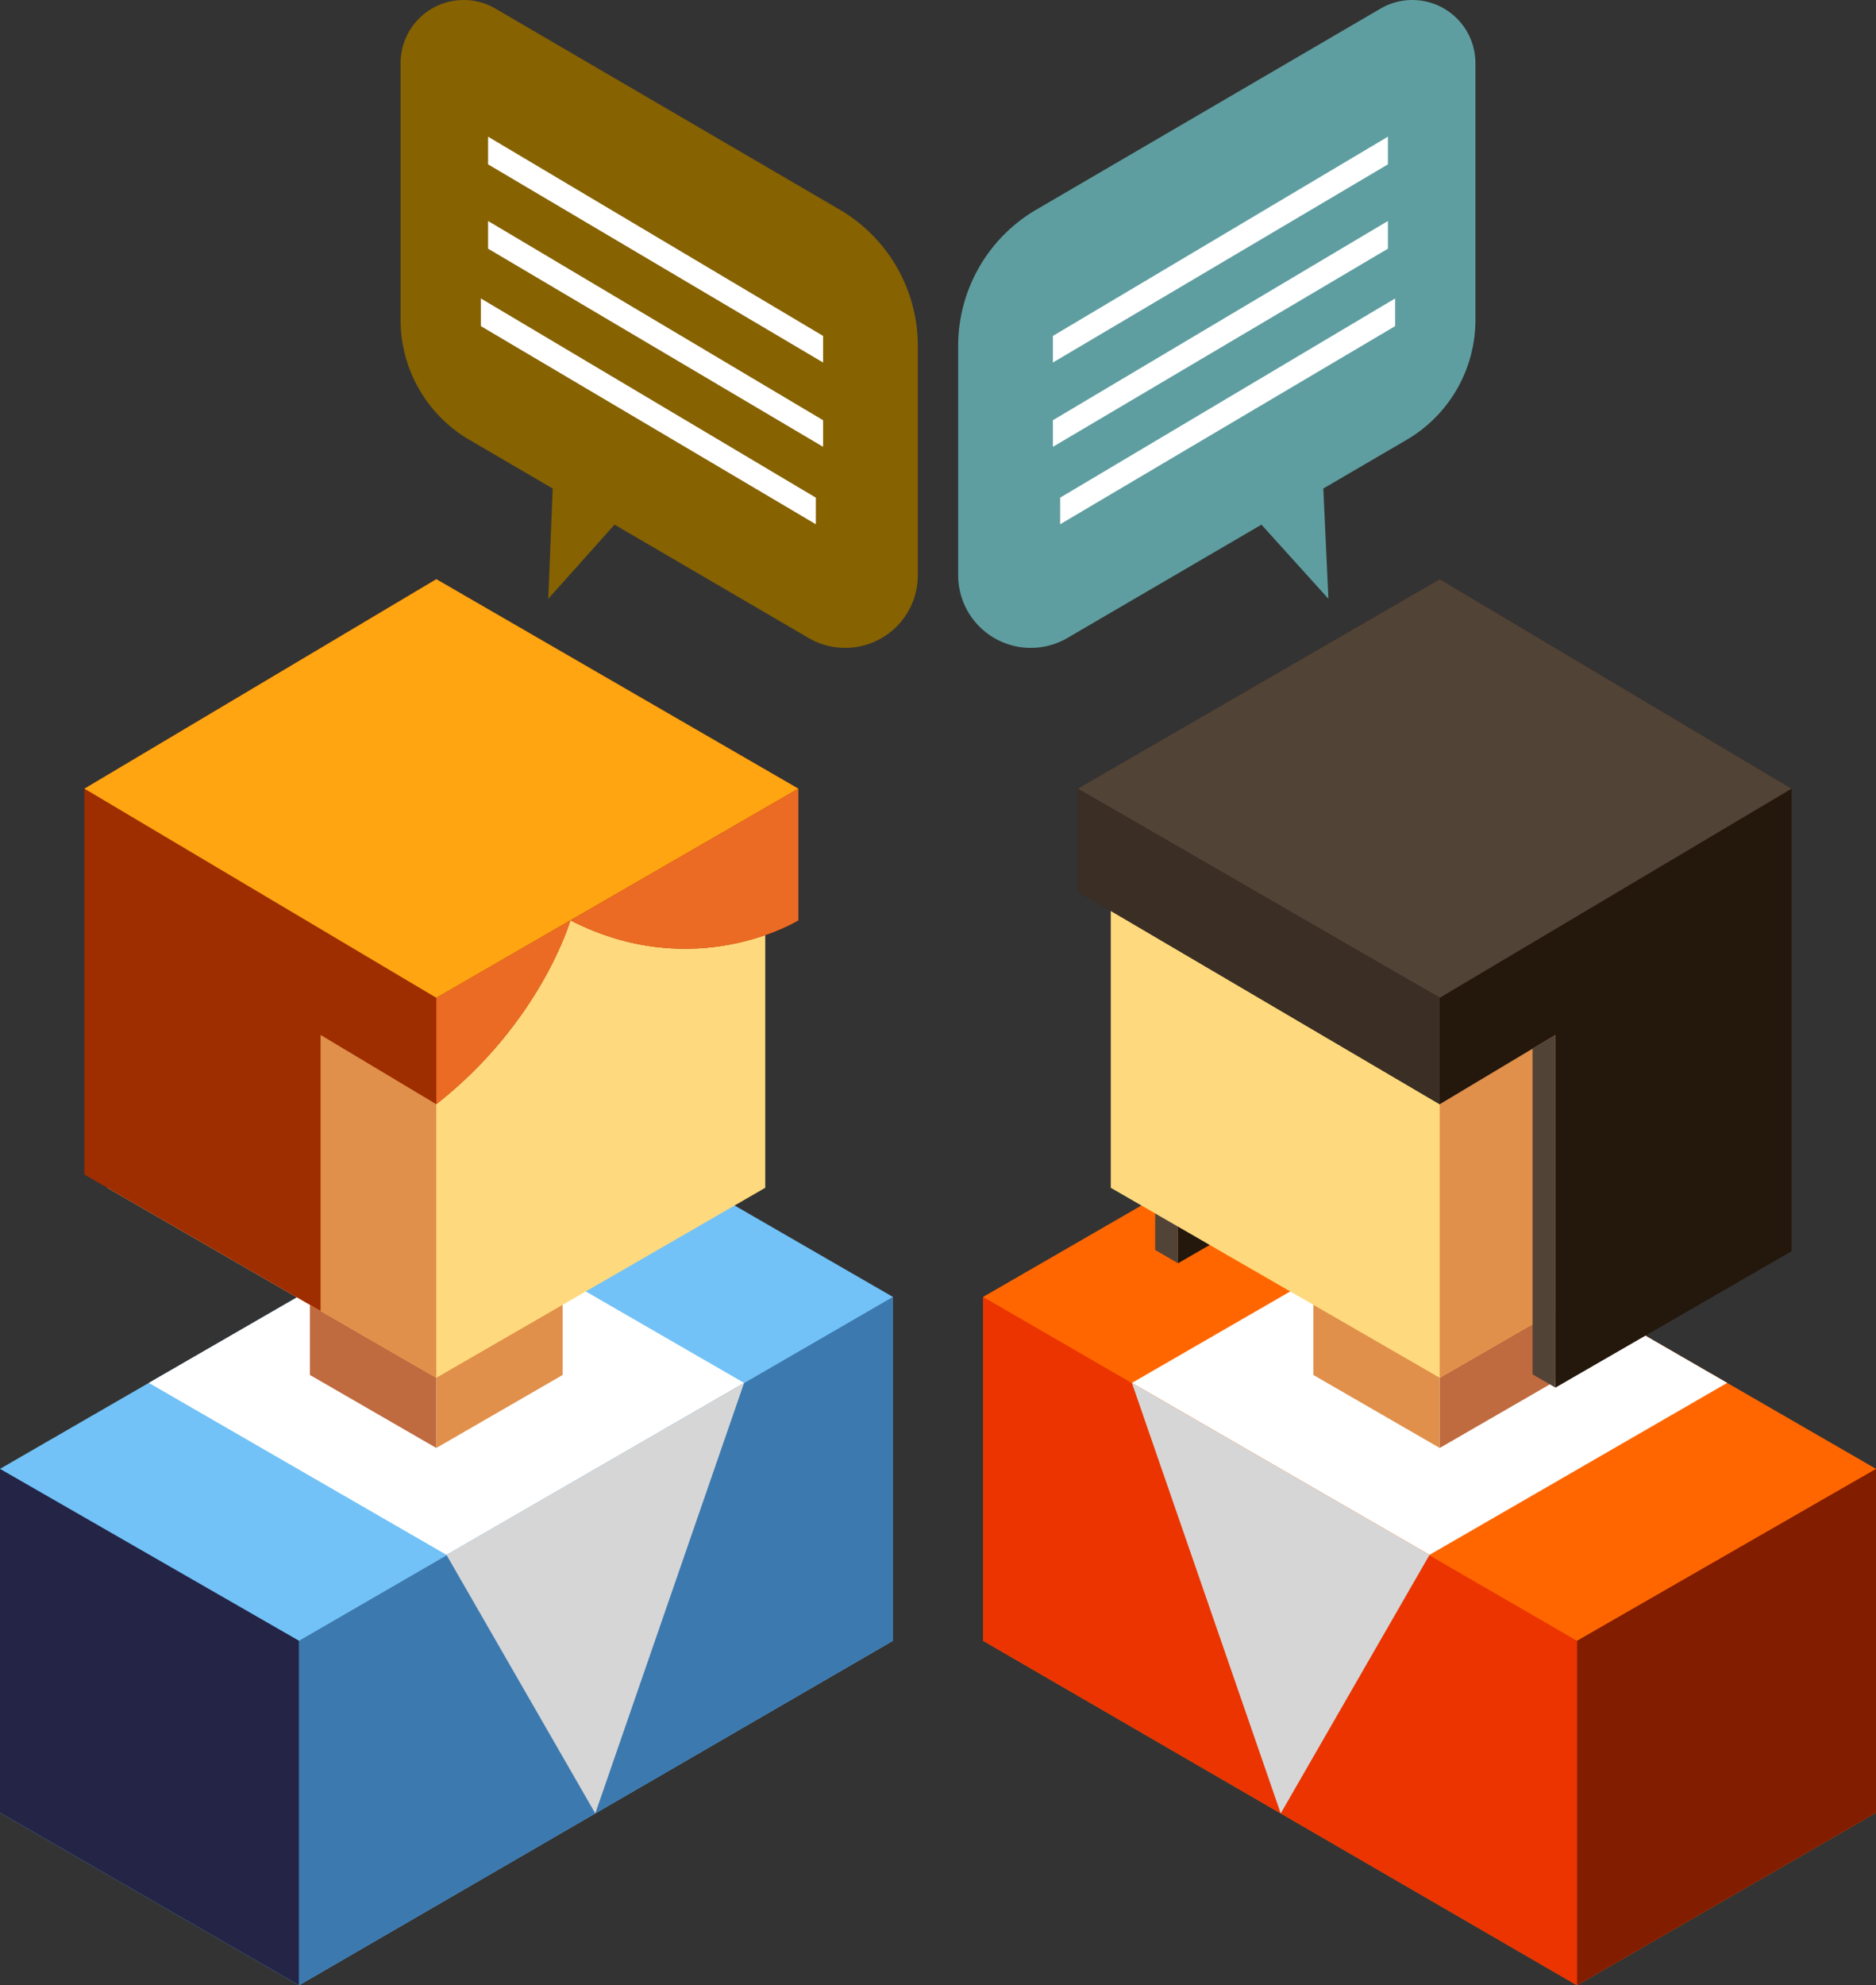 <svg xmlns="http://www.w3.org/2000/svg" viewBox="731 -224 446.043 471.804">
  <rect x="731" y="-224" width="446.043" height="471.804" fill="#333333" stroke="none"/>
  <defs>
    <style>
      .cls-1 {
        fill: #5f9ea0;
      }

      .cls-2 {
        fill: #fff;
      }

      .cls-3 {
        fill: #866201;
      }

      .cls-4 {
        fill: #f60;
      }

      .cls-5 {
        fill: #eb3400;
      }

      .cls-6 {
        fill: #821d00;
      }

      .cls-7 {
        fill: #d6d6d6;
      }

      .cls-8 {
        fill: #24170c;
      }

      .cls-9 {
        fill: #524337;
      }

      .cls-10 {
        fill: #e0904a;
      }

      .cls-11 {
        fill: #bf6a3f;
      }

      .cls-12 {
        fill: #ffd97d;
      }

      .cls-13 {
        fill: #3b2f25;
      }

      .cls-14 {
        fill: #72c2f7;
      }

      .cls-15 {
        fill: #3c79af;
      }

      .cls-16 {
        fill: #232446;
      }

      .cls-17 {
        fill: #9e2d00;
      }

      .cls-18 {
        fill: #ffa511;
      }

      .cls-19 {
        fill: #eb6b24;
      }
    </style>
  </defs>
  <g id="discussion" transform="translate(718.119 -224)">
    <path id="Path_1" data-name="Path 1" class="cls-1" d="M363.681,15a15,15,0,0,0-22.56-12.953L259.29,49.815A37.5,37.5,0,0,0,240.7,82.2v54.5a17.267,17.267,0,0,0,25.973,14.914l46.132-26.929,15.923,17.61-1.214-26.2,19.8-11.56a33.014,33.014,0,0,0,16.368-28.51V15h0Z"/>
    <g id="Group_1" data-name="Group 1">
      <path id="Path_2" data-name="Path 2" class="cls-2" d="M342.876,32.482,263.225,79.829v6.322l79.651-47.09Z"/>
      <path id="Path_3" data-name="Path 3" class="cls-2" d="M342.876,52.517,263.225,99.863v6.323L342.876,59.1Z"/>
      <path id="Path_4" data-name="Path 4" class="cls-2" d="M344.594,70.924l-79.648,47.344v6.323L344.594,77.5Z"/>
    </g>
    <path id="Path_5" data-name="Path 5" class="cls-3" d="M108.125,15A15,15,0,0,1,130.686,2.045l81.831,47.769A37.5,37.5,0,0,1,231.107,82.2v54.5a17.267,17.267,0,0,1-25.973,14.914L159,124.684l-15.759,17.61,1.05-26.2-19.8-11.559a33.016,33.016,0,0,1-16.368-28.51V15Z"/>
    <g id="Group_2" data-name="Group 2">
      <path id="Path_6" data-name="Path 6" class="cls-2" d="M128.93,32.485l79.649,47.344v6.325L128.93,39.062Z"/>
      <path id="Path_7" data-name="Path 7" class="cls-2" d="M128.93,52.519l79.649,47.345v6.323L128.93,59.1Z"/>
      <path id="Path_8" data-name="Path 8" class="cls-2" d="M127.211,70.925l79.65,47.344v6.324L127.211,77.5Z"/>
    </g>
    <path id="Path_9" data-name="Path 9" class="cls-4" d="M246.622,308.216v81.718L387.829,471.8l71.1-41.016V349.076L317.388,267.361Z"/>
    <path id="Path_10" data-name="Path 10" class="cls-5" d="M246.622,308.216l141.207,81.718V471.8l-141.207-81.87Z"/>
    <path id="Path_11" data-name="Path 11" class="cls-6" d="M458.924,349.076l-71.1,40.858V471.8l71.1-41.016Z"/>
    <path id="Path_12" data-name="Path 12" class="cls-2" d="M282.006,328.648l70.768-40.86,70.766,40.858-70.766,40.86Z"/>
    <path id="Path_13" data-name="Path 13" class="cls-7" d="M282.006,328.648l35.382,102.316,35.386-61.458Z"/>
    <path id="Path_14" data-name="Path 14" class="cls-8" d="M357.327,141.951V263.058l-64.35,37.153V179.1Z"/>
    <path id="Path_15" data-name="Path 15" class="cls-9" d="M292.977,300.211l-5.441-3.153v-86l5.441-3.255Z"/>
    <path id="Path_16" data-name="Path 16" class="cls-10" d="M325.153,277.258v49.51l30.038,17.341V295.018Z"/>
    <path id="Path_17" data-name="Path 17" class="cls-11" d="M355.191,295.018l30.038-17.76v49.51l-30.038,17.341Z"/>
    <path id="Path_18" data-name="Path 18" class="cls-12" d="M276.98,191.97v90.31l78.211,45.155L433.4,282.28V190.512l-78.213-43.7Z"/>
    <path id="Path_19" data-name="Path 19" class="cls-10" d="M355.191,237.123v90.312L433.4,282.28V190.512Z"/>
    <path id="Path_20" data-name="Path 20" class="cls-8" d="M269.11,187.426V211.84l86.081,50.581,27.516-16.468v83.813l56.145-32.417V187.426l-83.661-49.784Z"/>
    <g id="Group_3" data-name="Group 3">
      <path id="Path_21" data-name="Path 21" class="cls-9" d="M269.11,187.426l86.081,49.7,83.661-49.7-83.661-49.784Z"/>
      <path id="Path_22" data-name="Path 22" class="cls-9" d="M382.707,329.766l-5.438-3.153V249.206l5.438-3.253Z"/>
    </g>
    <path id="Path_23" data-name="Path 23" class="cls-13" d="M355.191,237.123v25.3L269.11,211.84V187.426Z"/>
    <path id="Path_24" data-name="Path 24" class="cls-14" d="M225.184,308.216v81.718L83.977,471.8l-71.1-41.016V349.076l141.536-81.715Z"/>
    <path id="Path_25" data-name="Path 25" class="cls-15" d="M225.184,308.216,83.977,389.934V471.8l141.207-81.87Z"/>
    <path id="Path_26" data-name="Path 26" class="cls-16" d="M12.881,349.076l71.1,40.858V471.8l-71.1-41.016Z"/>
    <path id="Path_27" data-name="Path 27" class="cls-2" d="M189.8,328.648l-70.768-40.86L48.264,328.646l70.768,40.86Z"/>
    <path id="Path_28" data-name="Path 28" class="cls-10" d="M146.652,277.258v49.51l-30.038,17.341V295.018Z"/>
    <path id="Path_29" data-name="Path 29" class="cls-11" d="M116.614,295.018l-30.037-17.76v49.51l30.037,17.341Z"/>
    <path id="Path_30" data-name="Path 30" class="cls-12" d="M194.826,191.97v90.31l-78.212,45.155L38.4,282.28V190.654l78.213-43.839Z"/>
    <path id="Path_31" data-name="Path 31" class="cls-10" d="M38.4,190.654V282.28l78.213,45.155V237.123Z"/>
    <path id="Path_32" data-name="Path 32" class="cls-17" d="M116.614,137.642,32.952,187.426v91.708L89.1,311.55v-65.6l27.516,16.469c24.981-19.633,31.879-43.7,31.882-43.7,29.631,15.2,54.2,0,54.2,0V187.425Z"/>
    <path id="Path_33" data-name="Path 33" class="cls-18" d="M202.7,187.426l-86.081,49.7-83.662-49.7,83.662-49.784Z"/>
    <path id="Path_34" data-name="Path 34" class="cls-7" d="M189.8,328.648,154.417,430.964l-35.385-61.458Z"/>
    <g id="Group_4" data-name="Group 4">
      <path id="Path_35" data-name="Path 35" class="cls-19" d="M148.5,218.718l-31.882,18.406v25.3C141.6,242.788,148.493,218.723,148.5,218.718Z"/>
      <path id="Path_36" data-name="Path 36" class="cls-19" d="M202.7,218.718V187.426l-54.2,31.292C178.127,233.919,202.7,218.718,202.7,218.718Z"/>
    </g>
  </g>
</svg>
